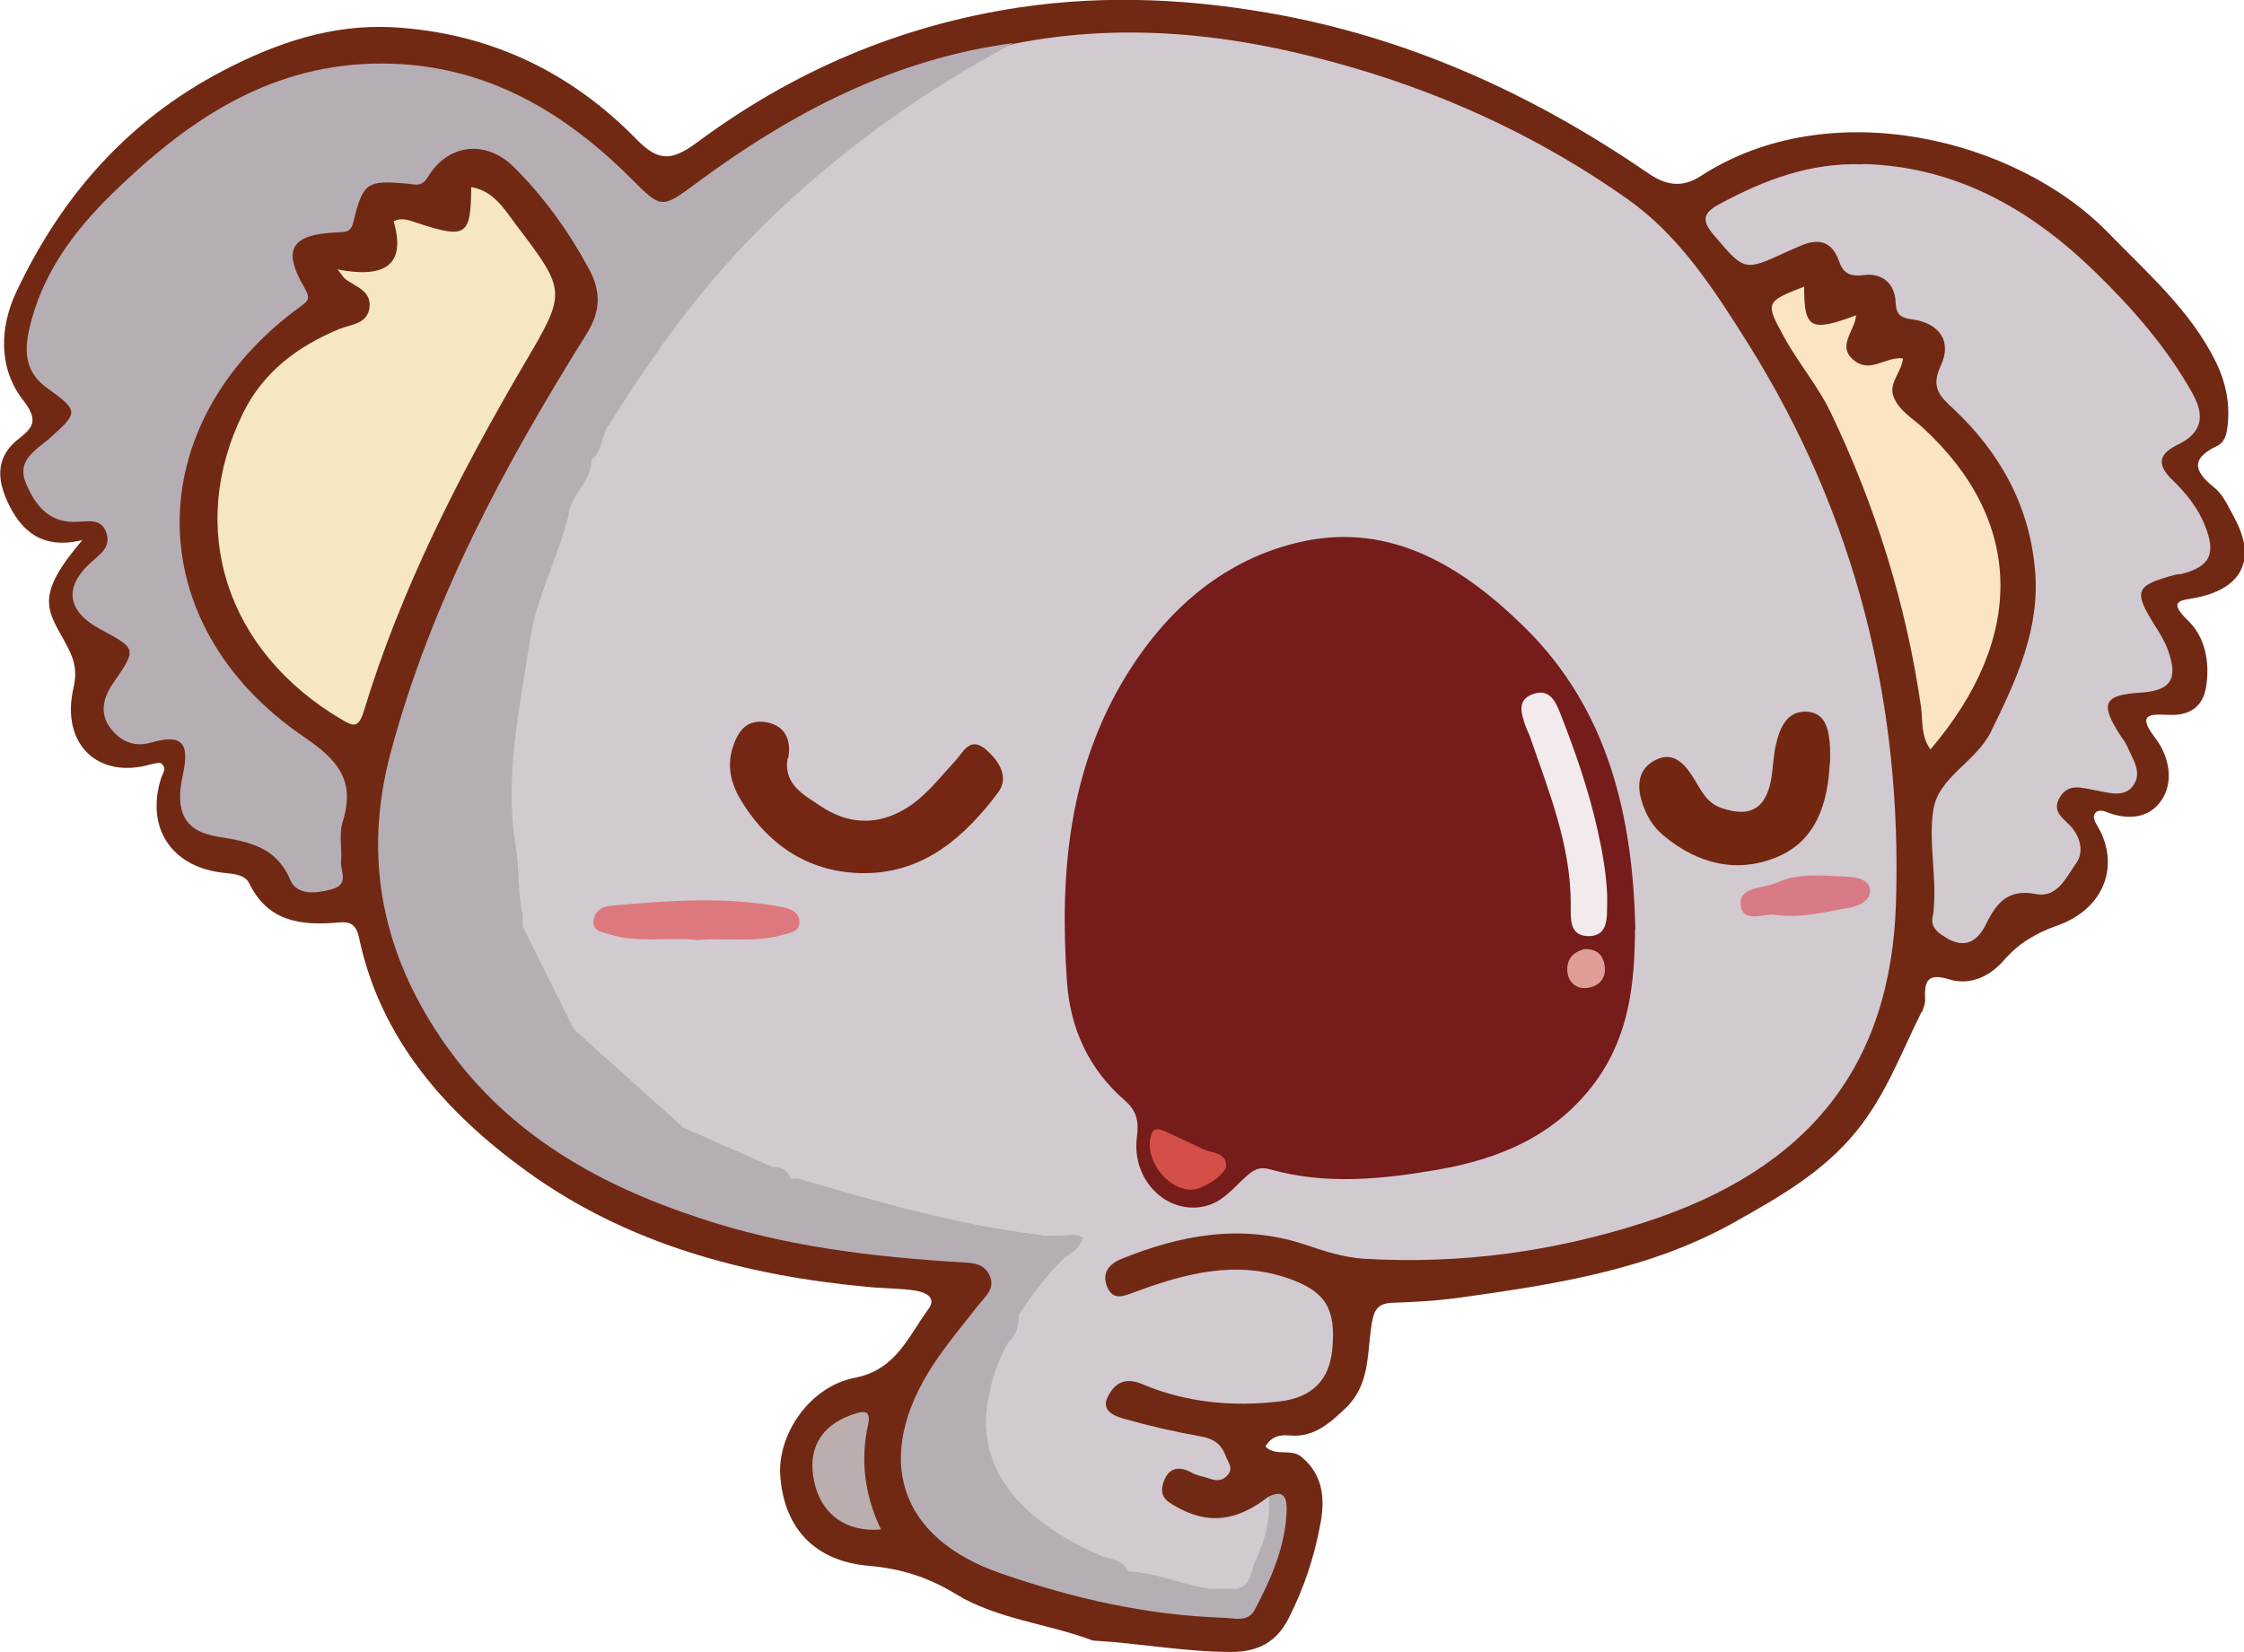 <?xml version="1.0" encoding="UTF-8"?><svg id="a" xmlns="http://www.w3.org/2000/svg" viewBox="0 0 70.86 52.19"><path d="M60.68,31.96c-.64,1.28-1.12,2.61-2.05,3.76-1.06,1.31-2.45,2.09-3.85,2.88-2.72,1.53-5.75,1.98-8.77,2.4-.68.09-1.37.13-2.05.15-.53.02-.59.32-.66.76-.13.9-.05,1.85-.82,2.58-.52.49-1.01.93-1.79.85-.26-.02-.54.02-.73.35.32.33.81.05,1.14.33.71.59.74,1.38.59,2.14-.19,1.03-.52,2.02-1,2.96-.38.75-.97,1.06-1.81,1.06-1.47,0-2.91-.28-4.37-.36-1.43-.54-3.02-.67-4.33-1.47-.87-.53-1.72-.8-2.73-.89-1.73-.14-2.69-1.2-2.81-2.83-.1-1.3.91-2.83,2.35-3.11,1.31-.25,1.69-1.31,2.32-2.16.29-.38-.1-.54-.38-.59-.5-.08-1.02-.07-1.52-.12-3.9-.36-7.62-1.36-10.8-3.67-2.52-1.83-4.59-4.14-5.27-7.35-.09-.44-.29-.53-.67-.49-1.16.1-2.21-.02-2.8-1.24-.15-.3-.56-.3-.89-.34-1.59-.21-2.37-1.43-1.9-2.96.05-.17.2-.33.02-.48-.06-.05-.22,0-.33.02-1.67.49-2.86-.63-2.45-2.41.14-.62,0-.96-.29-1.49-.56-1-.91-1.45.57-3.18-1.29.31-1.96-.3-2.39-1.27-.32-.73-.31-1.39.38-1.93.45-.35.64-.58.14-1.22-.78-1-.75-2.29-.21-3.43,1.42-3.01,3.51-5.4,6.51-6.97,1.7-.89,3.45-1.48,5.37-1.38,3.02.17,5.6,1.39,7.7,3.54.7.72,1.12.68,1.91.1,3.04-2.26,6.44-3.71,10.21-4.27,2.78-.41,5.53-.26,8.29.26,4.23.81,8.02,2.57,11.55,4.99.52.36,1.04.47,1.63.09,4.08-2.66,9.98-1.2,12.88,1.78,1.25,1.29,2.62,2.47,3.42,4.12.29.6.42,1.24.36,1.91-.03.28-.07.57-.33.7-.84.4-.76.79-.1,1.32.29.23.45.62.64.96.69,1.28.27,2.2-1.16,2.51-.44.1-1.03.04-.3.74.54.52.69,1.33.56,2.1-.1.62-.53.9-1.16.87-.55-.02-1.06-.07-.45.72.4.52.59,1.26.28,1.85-.36.68-1.08.79-1.81.5-.15-.06-.31-.08-.39.08-.04.08.02.23.08.32.76,1.25.26,2.66-1.26,3.19-.68.24-1.22.57-1.68,1.1-.44.51-1.07.79-1.7.6-.77-.24-.8.11-.78.67,0,.11-.06.23-.09.35Z" style="fill:#712914; stroke-width:0px;"/><path d="M31.98,1.39c3.68-.74,7.28-.28,10.82.77,3.09.91,5.98,2.28,8.61,4.14,1.66,1.18,2.75,2.9,3.82,4.6,3.36,5.39,4.84,11.29,4.64,17.63-.16,5.12-2.73,8.4-7.94,10.08-2.87.93-5.83,1.33-8.85,1.15-.67-.04-1.28-.25-1.91-.46-1.99-.65-3.9-.29-5.77.47-.36.15-.61.42-.45.85.19.49.53.32.89.19,1.59-.59,3.21-1.02,4.9-.41,1.12.41,1.45.94,1.33,2.22-.09.96-.62,1.53-1.69,1.65-1.48.17-2.94.03-4.31-.55-.59-.25-.9.02-1.09.4-.23.47.25.62.57.71.78.22,1.57.4,2.36.54.4.07.65.23.79.61.08.22.28.41.03.65-.18.18-.38.13-.58.06-.17-.06-.36-.08-.51-.17-.45-.25-.77-.13-.91.33-.15.49.21.63.58.83,1.03.52,1.9.25,2.74-.4.06-.01.15-.02.16,0,.31.79-.4,2.64-1.18,3.11-.25.05-.49.04-.74.04-.91-.13-1.79-.38-2.67-.63-1.09-.53-2.24-.93-3.17-1.77-1.24-1.12-1.87-2.43-1.41-4.12.11-.53.28-1.04.58-1.49.21-.27.32-.58.39-.91.34-.74.89-1.33,1.45-1.91.14-.11.29-.21.46-.33-.21-.09-.4,0-.59-.02-.18,0-.36,0-.54,0-2.57-.31-5.07-.95-7.52-1.77-.09-.02-.17-.06-.26-.1-.23-.12-.44-.28-.7-.35-.99-.29-1.9-.76-2.78-1.29-1.23-.96-2.44-1.93-3.5-3.09-.12-.13-.21-.27-.3-.42-.49-.99-1.04-1.94-1.4-2.99-.04-.14-.07-.28-.09-.42-.41-2.16-.38-4.32-.13-6.51.23-2.05.87-3.96,1.55-5.87.14-.69.58-1.24.83-1.88.2-.38.32-.81.55-1.18,2.49-4.55,6.15-8,10.42-10.84.77-.51,1.62-.88,2.51-1.14Z" style="fill:#d1cad1; stroke-width:0px;"/><path d="M16.5,28.93c0,.12,0,.24.01.36-.08,1.44-.08,1.46-1.71,1.48-.58,0-.85.1-.59.76.22.57.37.79.83.17.38-.5.93-.64,1.36-.08.42.55,1.09.21,1.55.56.06.12.13.23.19.35.38.72,1.11,1.24,1.2,2.15.03.35.43.37.71.43.52.11,1.05.2,1.51.5l2.88,1.27c.22.05.2.48.54.35.06,0,.12,0,.17,0,.23.42-.08.52-.37.63-.24.09-.53.05-.85.4.99-.3,1.77-.17,2.42.49.16.16.42.23.57.05.43-.53.98-.35,1.39-.14.87.44,1.88.36,2.73.78.77.38,1.36.33,1.85-.41h.54c.19.2.4.4.18.7-.55.54-1.02,1.16-1.44,1.81-.27.24-.18.62-.36.9-.24.46-.44.93-.54,1.44-.24.42-.58.68-1.09.66-.34-.01-.6.06-.59.48,0,1.39.74,2.44,1.66,3.36.42.42,1.09.24,1.63.39.92.25,1.8.62,2.73.87.93.02,1.78.46,2.69.55.24.19.48.19.72,0,.5-.08.46-.54.61-.86.31-.65.49-1.33.44-2.06.51-.25.57.1.56.45-.04,1.13-.49,2.15-1.01,3.13-.21.4-.63.26-.98.25-2.42-.08-4.75-.61-7.03-1.4-3.25-1.12-4.06-3.67-2.13-6.61.43-.65.93-1.24,1.41-1.86.22-.28.55-.52.36-.94-.18-.4-.56-.4-.92-.42-2.79-.17-5.55-.5-8.22-1.39-3.2-1.05-6.03-2.64-8.02-5.45-1.99-2.81-2.66-5.88-1.75-9.27,1.28-4.77,3.58-9.05,6.17-13.19.48-.76.46-1.39.09-2.07-.64-1.19-1.43-2.29-2.39-3.24-.87-.85-2.06-.72-2.69.32-.21.35-.42.24-.67.22-1.26-.11-1.39-.04-1.69,1.21-.08.34-.26.32-.51.33-1.45.06-1.75.53-1.04,1.74.19.33.15.41-.12.6-5.11,3.71-5.1,10.05.1,13.59,1.09.74,1.64,1.39,1.23,2.69-.12.38-.02.84-.05,1.25-.02.32.27.73-.3.88-.5.14-1.09.19-1.3-.29-.45-1.06-1.3-1.21-2.28-1.37-1.07-.17-1.37-.79-1.12-1.93.23-1.06-.02-1.32-1.02-1.04-.53.15-.96-.06-1.27-.47-.35-.47-.21-.98.1-1.42.74-1.08.75-1.07-.42-1.7-1.05-.57-1.16-1.33-.26-2.13.28-.25.59-.45.47-.88-.14-.47-.53-.4-.89-.38-.92.07-1.37-.51-1.67-1.24-.29-.71.34-1.03.74-1.38.93-.83.96-.87-.07-1.61-.67-.48-.72-1.13-.56-1.84.39-1.73,1.39-3.09,2.63-4.3,2.3-2.24,4.83-4.01,8.23-4.1,3.29-.08,5.88,1.37,8.13,3.61.98.98.97.99,2.1.15,3-2.22,6.23-3.91,9.99-4.41-2.79,1.49-5.33,3.3-7.63,5.5-2.04,1.95-3.66,4.19-5.14,6.56-.07.06-.15.11-.24.09q-.93-.26-1.36.78c.32.22.77-.14,1.05.21.02.7-.68,1.12-.73,1.8-.24.21-.55.39-.78.09-.42-.55-.62-.2-.86.14-.46.67-.77,1.42-1.15,2.13.99.21,1.66,1.99,1.01,2.76-.36.43-.84.38-1.32.15-.22-.11-.26-.4-.5-.49-.38,1.32-1.03,2.55-1.34,3.88-.24,1.03-.59,2.1.46,2.99.42.35.5.88.12,1.27.9-.18,1.9-.37,2.92-.32Z" style="fill:#b6aeb5; stroke-width:0px;"/><path d="M58.84,5.18c2.92.08,5.27,1.42,7.31,3.4,1.18,1.15,2.27,2.39,3.08,3.84.39.69.33,1.24-.45,1.62-.55.27-.74.58-.18,1.12.42.41.81.88,1.03,1.45.35.88.17,1.28-.74,1.52-.06.01-.12,0-.18.02-1.29.34-1.35.51-.67,1.6.16.25.32.51.42.79.33.92.09,1.28-.89,1.34-1.13.07-1.26.34-.64,1.31.08.13.18.24.24.38.17.4.5.84.18,1.26-.29.38-.79.2-1.19.13-.42-.07-.84-.24-1.12.23-.28.48.17.68.4.97.26.33.36.76.13,1.09-.31.44-.6,1.12-1.27.99-.89-.17-1.25.27-1.58.94-.27.55-.67.82-1.3.42-.29-.18-.47-.35-.38-.7.01-.06.02-.12.02-.18.1-1.05-.17-2.12-.01-3.14.16-1.04,1.35-1.51,1.82-2.47.8-1.63,1.56-3.25,1.39-5.12-.18-2.03-1.11-3.7-2.58-5.08-.41-.38-.72-.66-.4-1.35.37-.77-.03-1.35-.89-1.47-.37-.05-.51-.14-.53-.53-.02-.62-.44-.95-1.02-.87-.46.06-.65-.09-.78-.47-.23-.63-.67-.69-1.22-.45-.14.06-.27.12-.41.18-1.36.63-1.34.61-2.3-.51-.39-.46-.38-.7.16-.99,1.42-.77,2.88-1.32,4.53-1.26Z" style="fill:#d1cad1; stroke-width:0px;"/><path d="M10.66,8.51q2.35.46,1.77-1.52c.27-.14.52-.02.77.06,1.52.5,1.67.4,1.68-1.14.71.12,1.04.69,1.4,1.17,1.63,2.14,1.61,2.14.26,4.44-2.04,3.49-3.88,7.08-5.06,10.97-.16.51-.33.45-.67.25-3.7-2.17-4.92-6.08-3.13-9.7.64-1.3,1.73-2.11,3.04-2.65.37-.15.89-.15.95-.69.05-.53-.45-.64-.77-.89-.06-.05-.1-.13-.25-.31Z" style="fill:#f6e7c0; stroke-width:0px;"/><path d="M56.97,9.05c0,1.33.19,1.45,1.64.91-.03.5-.65.99-.03,1.45.51.37.96-.15,1.51-.09-.03.44-.49.79-.28,1.25.19.43.6.65.93.96,3.15,2.91,3.25,6.59.22,10.14-.31-.42-.24-.91-.3-1.35-.47-3.25-1.44-6.35-2.86-9.31-.4-.83-1.02-1.55-1.46-2.36-.61-1.1-.59-1.12.64-1.6Z" style="fill:#fbe4c2; stroke-width:0px;"/><path d="M27.82,48.31c-1.1.1-1.89-.48-2.11-1.51-.22-1.02.2-1.76,1.18-2.11.32-.11.64-.21.52.32-.25,1.14-.1,2.24.41,3.3Z" style="fill:#bcadae; stroke-width:0px;"/><path d="M51.63,29.35c-.01,1.7-.18,3.33-1.22,4.78-1.25,1.73-3.05,2.48-5.03,2.82-1.74.3-3.51.48-5.26-.01-.34-.1-.53,0-.78.23-.39.35-.73.8-1.29.93-1.2.28-2.32-.82-2.15-2.17.06-.48.02-.82-.38-1.17-1.14-.99-1.73-2.27-1.83-3.78-.23-3.4.05-6.71,1.91-9.7,1.3-2.09,3.11-3.64,5.5-4.17,2.86-.63,5.14.83,7.06,2.72,2.63,2.6,3.4,5.95,3.48,9.52Z" style="fill:#761c1b; stroke-width:0px;"/><path d="M16.5,28.93c-1.17.49-2.46.26-3.67.63.22-.36.84-.25.79-.84-.03-.45-.34-.67-.65-.91-.3-.23-.42-.54-.43-.94-.04-1.53.48-2.93,1.07-4.3.17-.39.36-.75.37-1.18,0-.35.05-.66.44-.82.12.24.21.49.36.7.25.36.64.28.99.22.33-.06.37-.34.38-.63.01-.39-.03-.77-.14-1.15-.27-.94-.38-1-1.24-.44-.13-.76.55-1.15.71-1.74.13-.47.43-.93.75-1.32.27-.33.65-1.19,1.02-.02.12.39.47,0,.7.11-.35,1.36-1.03,2.61-1.23,4-.32,2.14-.8,4.27-.43,6.47.12.7.05,1.43.22,2.13Z" style="fill:#b5aeb5; stroke-width:0px;"/><path d="M24.87,23.95c-.14.83.52,1.16,1.04,1.51.8.54,1.68.63,2.55.16.7-.37,1.17-1.01,1.7-1.58.26-.28.47-.81.99-.35.41.36.72.87.37,1.34-1.05,1.4-2.34,2.54-4.2,2.55-1.7.01-3.02-.83-3.91-2.28-.3-.49-.46-1.03-.29-1.63.16-.54.43-.96,1.06-.86.6.1.82.54.71,1.14Z" style="fill:#752714; stroke-width:0px;"/><path d="M57.78,24.1c-.06,1.26-.42,2.44-1.64,2.96-1.27.54-2.52.24-3.6-.66-.29-.24-.49-.53-.62-.87-.23-.57-.27-1.19.33-1.51.61-.33.98.14,1.28.64.21.35.39.72.85.87.84.28,1.34.05,1.53-.82.08-.38.08-.78.16-1.15.12-.55.35-1.12.99-1.08.63.04.7.64.73,1.17,0,.15,0,.3,0,.45Z" style="fill:#732711; stroke-width:0px;"/><path d="M35.6,49.63c-1.06.14-1.95-.48-2.93-.7-.46-.11-.96.16-1.36-.18-.86-.72-1.47-1.61-1.82-2.67-.09-.27-.06-.58-.13-.88-.15-.64-.04-1.12.8-.89.5.14.72-.37,1.12-.44-.73,2.73,1.41,4.36,3.43,5.25.31.14.73.11.9.5Z" style="fill:#b5aeb5; stroke-width:0px;"/><path d="M32.89,39.02c-.36,1.06-.47,1.1-1.53.77-1.16-.35-2.34-.65-3.5-.99-.26-.08-.42-.3-.66.14-.22.41-.69.39-1.03-.03-.55-.68-1.24-.76-2.01-.47-.22.08-.47.25-.59-.11-.11-.32.2-.37.37-.52.36-.3,1.08.16,1.2-.6,2.55.74,5.09,1.49,7.74,1.8Z" style="fill:#b5aeb5; stroke-width:0px;"/><path d="M22.01,29.69c-.93-.1-1.87.11-2.77-.18-.23-.07-.52-.1-.5-.41.02-.31.27-.47.55-.49,1.78-.16,3.57-.3,5.35.03.26.05.58.13.6.45.03.36-.32.38-.57.45-.88.25-1.79.06-2.67.16Z" style="fill:#dd787f; stroke-width:0px;"/><path d="M17.94,32.17c-.67,0-1.35.27-1.85-.58-.24-.41-.74-.03-1,.35-.16.23-.26.63-.56.61-.33-.02-.35-.43-.45-.71q-.46-1.29.96-1.29c.21,0,.42-.02.63,0,.56.06.88-.06.58-.7-.14-.29.03-.44.27-.56.48.96.95,1.92,1.43,2.88Z" style="fill:#b5aeb5; stroke-width:0px;"/><path d="M56.07,28.9c-.27-.08-1,.29-1.1-.27-.11-.63.71-.56,1.14-.75.7-.32,1.47-.22,2.21-.19.29.01.7.09.73.4.04.37-.38.54-.69.59-.7.11-1.4.33-2.3.22Z" style="fill:#d87b86; stroke-width:0px;"/><path d="M21.55,35.59c-.73-.12-1.47-.24-2.2-.38-.1-.02-.28-.13-.27-.18.16-.98-.68-1.54-.95-2.33-.02-.05,0-.12,0-.18,1.14,1.02,2.28,2.05,3.42,3.07Z" style="fill:#b5aeb5; stroke-width:0px;"/><path d="M18.66,14.53c-.06,0-.12.02-.18,0-.4-.13-1.04.54-1.16-.05-.1-.49.4-1.07.82-1.5.17-.18.28-.14.41.06.15.23.35.41.65.42-.22.34-.18.81-.54,1.08Z" style="fill:#b5aeb5; stroke-width:0px;"/><path d="M33.61,39.72c-.06-.23-.12-.47-.18-.7.25.03.52-.09.77.08-.1.31-.33.48-.59.62Z" style="fill:#b5aeb5; stroke-width:0px;"/><path d="M31.81,42.43c.08-.32-.22-.78.36-.9.01.35-.08.67-.36.9Z" style="fill:#b5aeb5; stroke-width:0px;"/><path d="M39.01,50.18c-.24.42-.48.42-.72,0,.24,0,.48,0,.72,0Z" style="fill:#b5aeb5; stroke-width:0px;"/><path d="M24.97,37.21c-.4.22-.41-.15-.54-.35.26,0,.44.12.54.35Z" style="fill:#b5aeb5; stroke-width:0px;"/><path d="M17.94,34.9c.03.28-.08.5-.37.6-.35.12-.38-.2-.49-.38-.25-.42-.58-.75-.99-1-.16-.1-.31-.22-.23-.43.07-.18.25-.23.43-.26.85-.15,1.67.57,1.65,1.46Z" style="fill:#b5aeb5; stroke-width:0px;"/><path d="M22.44,37.54c-.38-.18-.77-.17-1.2-.03-.43.15-.63-.25-.85-.51-.13-.15-.12-.35.01-.49.26-.29.61-.26.91-.12.42.2.83.3,1.29.29.3,0,.56.13.52.47-.04.39-.34.44-.69.4Z" style="fill:#b5aeb5; stroke-width:0px;"/><path d="M18.59,35.81c-.05.15-.13.27-.3.26-.16-.01-.27-.12-.27-.28,0-.16.14-.17.25-.18.15,0,.29.01.32.21Z" style="fill:#b5aeb5; stroke-width:0px;"/><path d="M50.75,28.27c0,.09,0,.18,0,.27-.01.45.04,1.02-.58,1.03-.63,0-.57-.57-.57-1.02,0-1.87-.7-3.57-1.29-5.29-.04-.11-.1-.22-.14-.33-.12-.37-.29-.81.22-1,.53-.2.73.21.89.63.47,1.2.89,2.41,1.17,3.67.15.67.27,1.35.3,2.04Z" style="fill:#f2eaec; stroke-width:0px;"/><path d="M37.62,37.58c-.73,0-1.42-.87-1.3-1.6.06-.36.22-.36.48-.24.4.19.8.37,1.2.56.27.13.7.08.72.51.02.27-.74.77-1.1.77Z" style="fill:#d44f47; stroke-width:0px;"/><path d="M50.08,29.98c.44,0,.59.3.6.64,0,.39-.31.59-.65.59-.32,0-.54-.25-.54-.59,0-.38.24-.58.59-.65Z" style="fill:#df9d98; stroke-width:0px;"/></svg>
